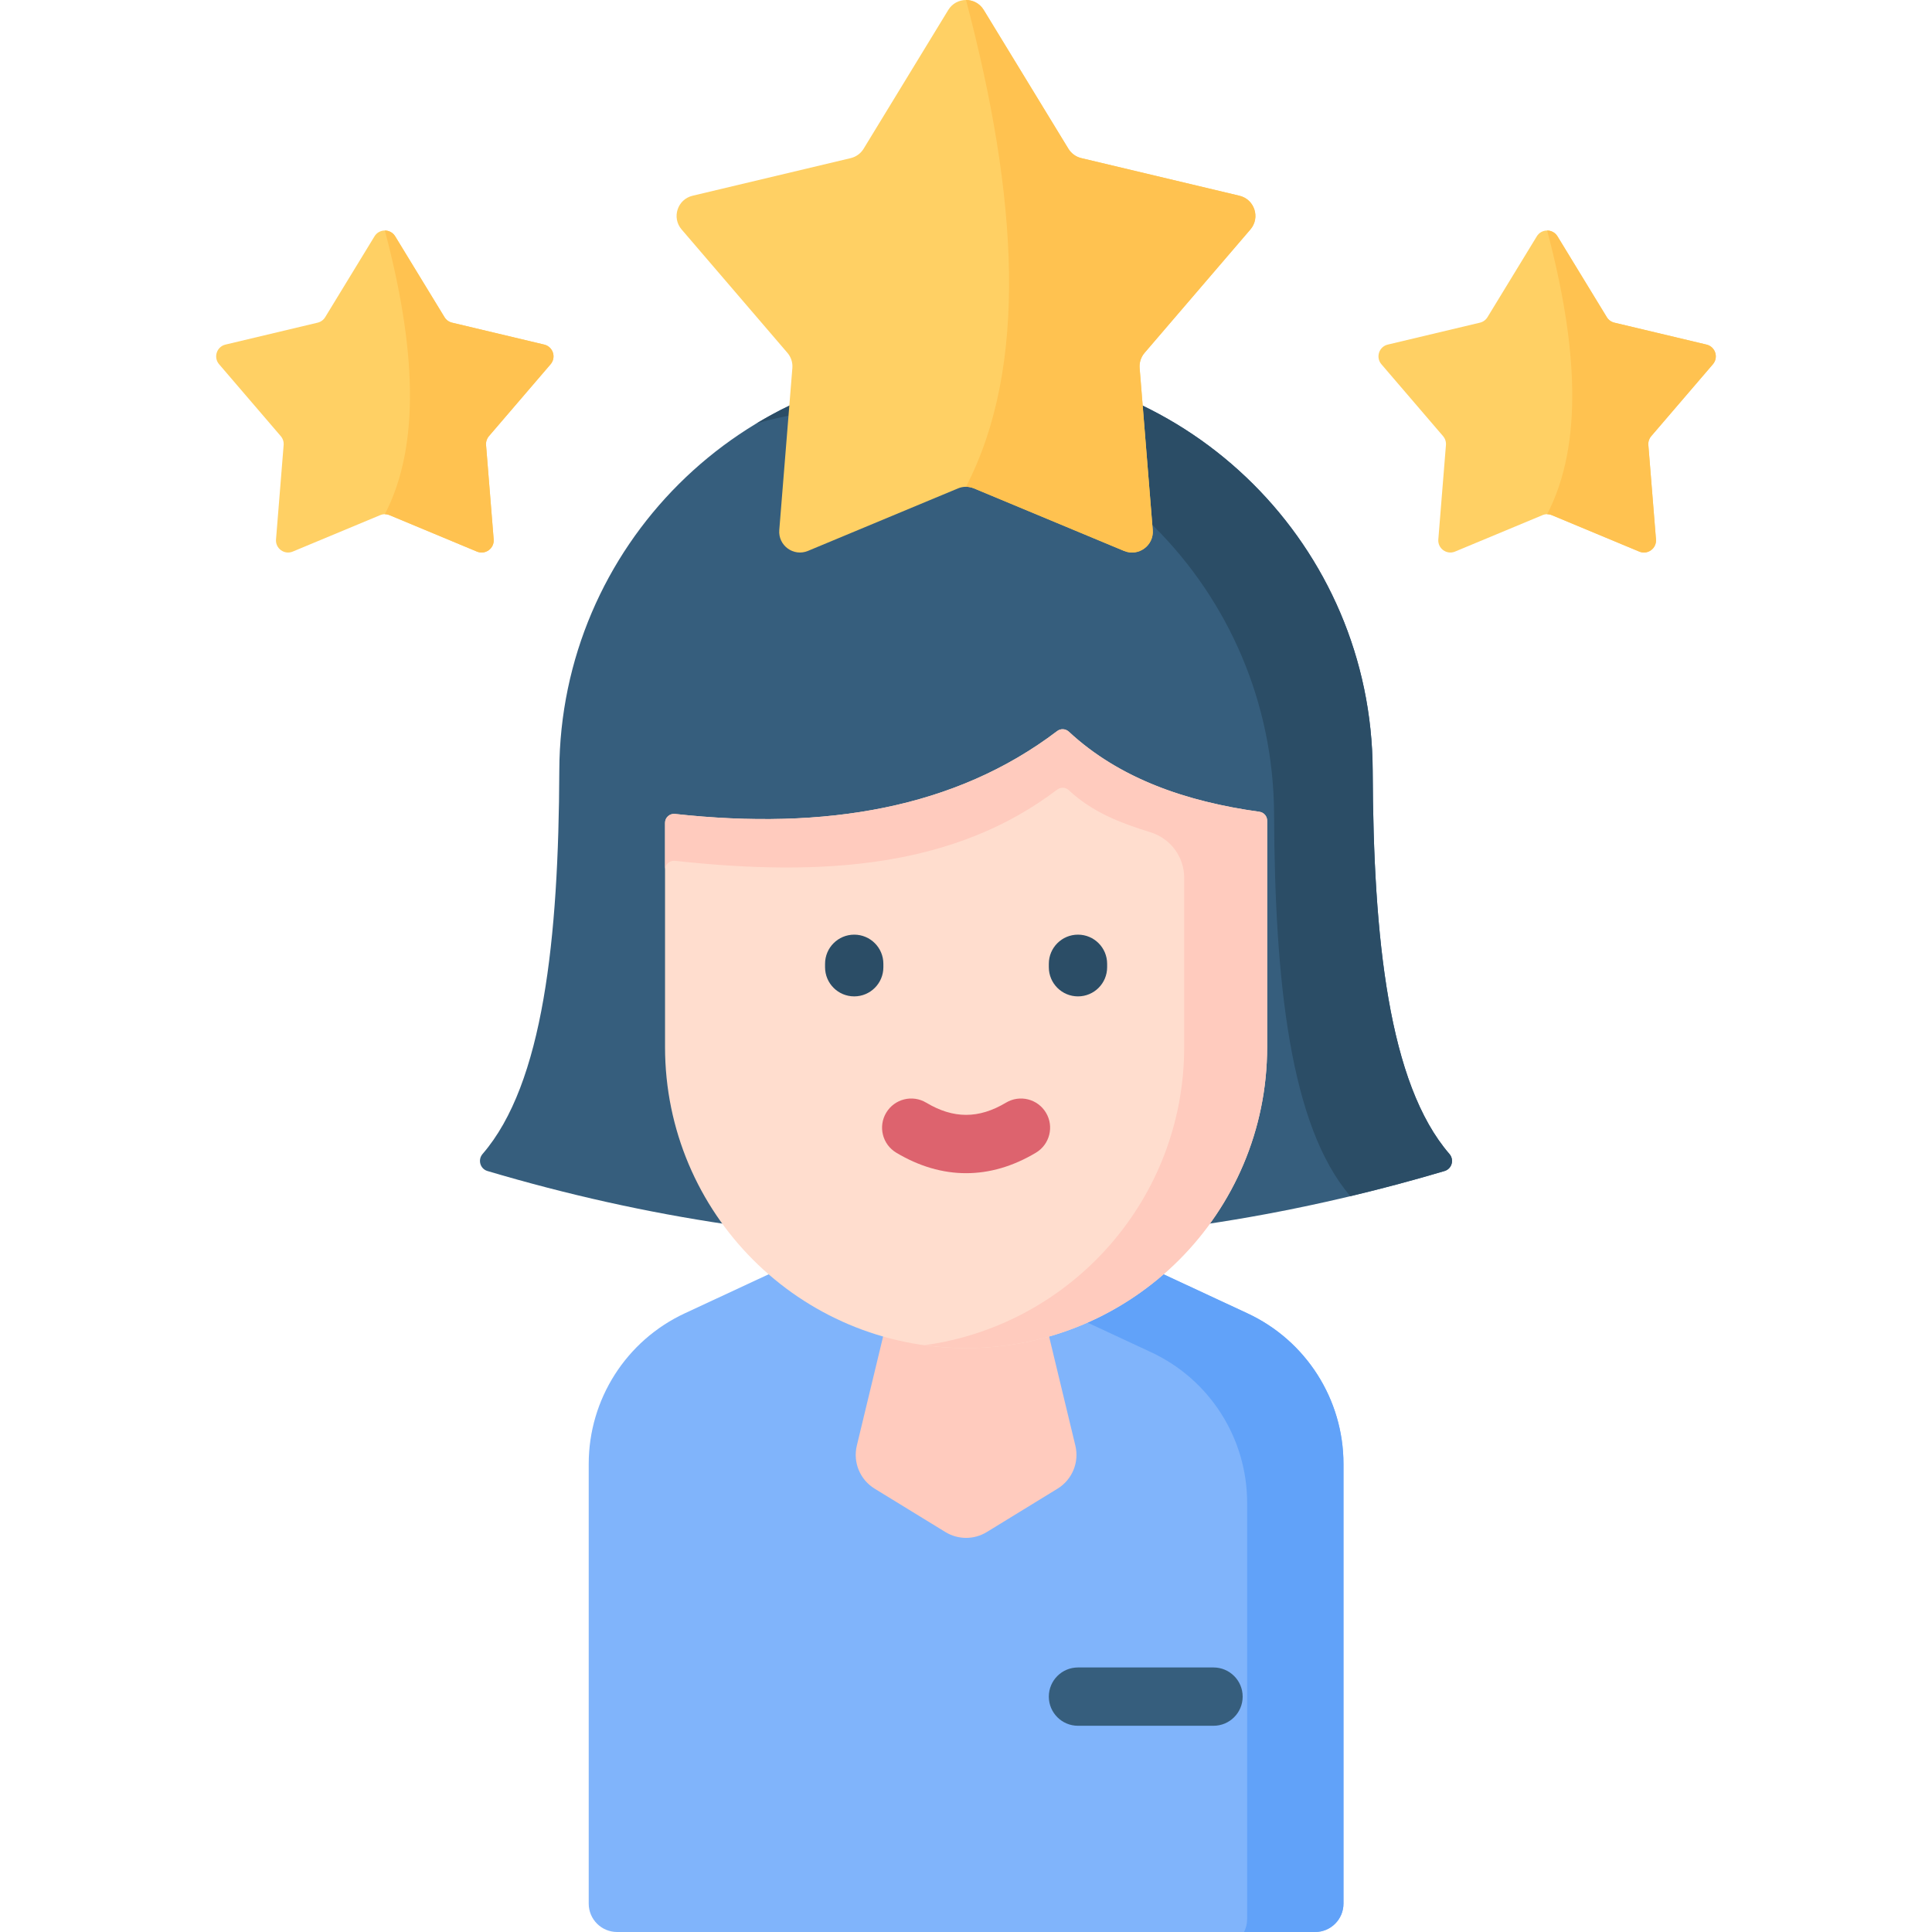 <svg id="Capa_1" enable-background="new 0 0 512 512" height="512" viewBox="0 0 512 512" width="512" xmlns="http://www.w3.org/2000/svg"><g><path d="m330.594 348.052-22.258-10.359h-104.622l-22.258 10.359c-15.517 7.222-25.44 22.785-25.44 39.9v116.524c0 4.155 3.369 7.524 7.524 7.524h184.971c4.155 0 7.524-3.369 7.524-7.524v-116.524c0-17.116-9.923-32.679-25.441-39.9z" fill="#80b4fb"/><path d="m330.594 348.052-22.258-10.358c-19.997-9.628-29.933-7.815-25.53 10.302l22.258 10.359c15.517 7.222 25.44 22.785 25.44 39.9v110.343c0 1.226-.3 2.38-.82 3.403h18.826c4.155 0 7.524-3.369 7.524-7.524v-116.525c.001-17.116-9.922-32.679-25.44-39.9z" fill="#61a2f9"/><g><path d="m321.592 457.348h-35.917c-4.267 0-7.726-3.459-7.726-7.726s3.459-7.726 7.726-7.726h35.917c4.267 0 7.726 3.459 7.726 7.726s-3.458 7.726-7.726 7.726z" fill="#365e7d"/></g><path d="m255.999 96.821c-59.36 0-107.547 48.002-107.777 107.361-.173 44.605-4.247 83.042-20.328 101.622-1.335 1.542-.663 3.949 1.292 4.529 84.541 25.089 169.083 25.089 253.624 0 1.955-.58 2.627-2.987 1.292-4.529-16.08-18.58-20.155-57.017-20.328-101.622-.228-59.359-48.415-107.361-107.775-107.361z" fill="#365e7d"/><path d="m229.865 108.153c59.459 0 107.528 48.153 107.778 107.611.187 44.387 4.259 82.631 20.209 101.228 8.321-1.983 16.641-4.196 24.962-6.661 1.955-.579 2.626-2.984 1.291-4.526-16.081-18.579-20.156-57.017-20.329-101.623-.23-59.359-48.417-107.361-107.777-107.361-20.307 0-39.305 5.62-55.524 15.389 9.344-2.643 19.202-4.057 29.39-4.057z" fill="#2b4d66"/><path d="m234.037 354.171-6.97 28.931c-1.066 4.424.84 9.03 4.719 11.408l18.752 11.496c3.367 2.064 7.607 2.064 10.974 0l18.752-11.496c3.879-2.378 5.785-6.985 4.719-11.408l-6.97-28.931c-6.985-14.843-36.986-15.897-43.976 0z" fill="#ffcbbe"/><path d="m178.886 215.701c-1.409-.155-2.645.936-2.645 2.353v27.141 30.891 1.395c0 44.063 35.72 79.784 79.784 79.784 44.063 0 79.784-35.72 79.784-79.784v-60.006c0-1.19-.884-2.187-2.063-2.35-19.991-2.762-37.402-9.046-50.495-21.221-.86-.8-2.155-.873-3.09-.162-26.925 20.451-61.428 26.34-101.275 21.959z" fill="#ffddce"/><path d="m333.74 215.124c-18.574-2.567-36.762-8.455-50.489-21.22-.86-.8-2.155-.873-3.09-.163-26.925 20.452-61.428 26.341-101.275 21.96-1.409-.155-2.645.936-2.645 2.353v12.423c0-1.417 1.236-2.508 2.645-2.353 39.846 4.381 74.349 1.583 101.273-18.868.922-.7 2.211-.66 3.057.129 6.294 5.867 13.591 8.67 21.692 11.181 5.287 1.639 8.912 6.501 8.912 12.037v44.878c0 40.331-29.932 73.652-68.79 79.011 3.596.496 7.262.772 10.994.772 44.063 0 79.784-35.72 79.784-79.784 0-3.908 0-63.606 0-60.006.001-1.192-.886-2.187-2.068-2.35z" fill="#ffcbbe"/><g><path d="m226.375 264.052c-4.267 0-7.726-3.459-7.726-7.726v-.907c0-4.267 3.459-7.726 7.726-7.726 4.268 0 7.726 3.459 7.726 7.726v.907c0 4.268-3.459 7.726-7.726 7.726z" fill="#2b4d66"/></g><g><path d="m285.676 264.052c-4.267 0-7.726-3.459-7.726-7.726v-.907c0-4.267 3.459-7.726 7.726-7.726s7.726 3.459 7.726 7.726v.907c0 4.268-3.459 7.726-7.726 7.726z" fill="#2b4d66"/></g><g><path d="m256.026 310.907c-6.227 0-12.453-1.811-18.507-5.431-3.663-2.191-4.855-6.934-2.665-10.596 2.192-3.662 6.936-4.854 10.596-2.665 7.214 4.316 13.933 4.317 21.149 0 3.658-2.187 8.404-.999 10.596 2.665 2.19 3.662.998 8.405-2.665 10.596-6.052 3.62-12.278 5.431-18.504 5.431z" fill="#dd636e"/></g><path d="m260.699 2.638 22.433 36.776c.764 1.253 1.997 2.149 3.425 2.488l41.908 9.97c4.008.953 5.586 5.81 2.904 8.937l-28.044 32.699c-.955 1.114-1.426 2.563-1.308 4.026l3.468 42.938c.332 4.106-3.8 7.108-7.603 5.524l-39.765-16.567c-1.355-.564-2.879-.564-4.233 0l-39.765 16.567c-3.803 1.584-7.934-1.417-7.603-5.524l3.468-42.938c.118-1.463-.353-2.912-1.308-4.026l-28.044-32.698c-2.682-3.127-1.104-7.984 2.904-8.937l41.908-9.97c1.428-.34 2.661-1.235 3.425-2.488l22.433-36.776c2.145-3.518 7.251-3.518 9.397-.001z" fill="#ffd064"/><path d="m258.117 129.429 39.765 16.567c3.803 1.584 7.934-1.417 7.602-5.524l-3.468-42.938c-.118-1.463.353-2.912 1.308-4.026l28.044-32.699c2.682-3.127 1.104-7.984-2.904-8.937l-41.908-9.97c-1.428-.34-2.661-1.235-3.425-2.488l-22.432-36.776c-1.073-1.759-2.886-2.638-4.699-2.638 13.816 52.194 16.561 97.023 0 129.006.72 0 1.439.141 2.117.423z" fill="#ffc250"/><path d="m104.727 62.626 13.074 21.433c.445.73 1.164 1.252 1.996 1.45l24.424 5.811c2.336.556 3.255 3.386 1.692 5.209l-16.344 19.057c-.557.649-.831 1.494-.762 2.346l2.021 25.025c.193 2.393-2.215 4.143-4.431 3.219l-23.175-9.655c-.79-.329-1.678-.329-2.467 0l-23.175 9.655c-2.216.923-4.624-.826-4.431-3.219l2.021-25.025c.069-.853-.206-1.697-.762-2.346l-16.344-19.057c-1.563-1.822-.643-4.653 1.692-5.209l24.424-5.811c.832-.198 1.551-.72 1.996-1.45l13.074-21.433c1.251-2.05 4.227-2.05 5.477 0z" fill="#ffd064"/><path d="m103.223 136.521 23.175 9.655c2.216.923 4.624-.826 4.431-3.219l-2.021-25.024c-.069-.853.206-1.697.762-2.347l16.344-19.057c1.563-1.822.643-4.653-1.692-5.209l-24.424-5.811c-.832-.198-1.551-.72-1.996-1.45l-13.074-21.433c-.625-1.025-1.682-1.537-2.738-1.537 8.052 30.419 9.652 56.545 0 75.185.418 0 .838.082 1.233.247z" fill="#ffc250"/><path d="m412.749 62.626 13.074 21.433c.445.73 1.164 1.252 1.996 1.45l24.424 5.811c2.336.556 3.255 3.386 1.692 5.209l-16.344 19.057c-.557.649-.831 1.494-.762 2.346l2.021 25.025c.193 2.393-2.215 4.143-4.431 3.219l-23.175-9.655c-.79-.329-1.678-.329-2.467 0l-23.175 9.655c-2.216.923-4.624-.826-4.431-3.219l2.021-25.025c.069-.853-.206-1.697-.762-2.346l-16.344-19.057c-1.563-1.822-.643-4.653 1.692-5.209l24.424-5.811c.832-.198 1.551-.72 1.996-1.45l13.074-21.433c1.251-2.05 4.227-2.05 5.477 0z" fill="#ffd064"/><path d="m411.245 136.521 23.175 9.655c2.216.923 4.624-.826 4.431-3.219l-2.021-25.024c-.069-.853.206-1.697.762-2.347l16.344-19.057c1.563-1.822.643-4.653-1.692-5.209l-24.424-5.811c-.832-.198-1.551-.72-1.996-1.45l-13.074-21.433c-.625-1.025-1.682-1.537-2.738-1.537 8.052 30.419 9.652 56.545 0 75.185.418 0 .838.082 1.233.247z" fill="#ffc250"/></g></svg>